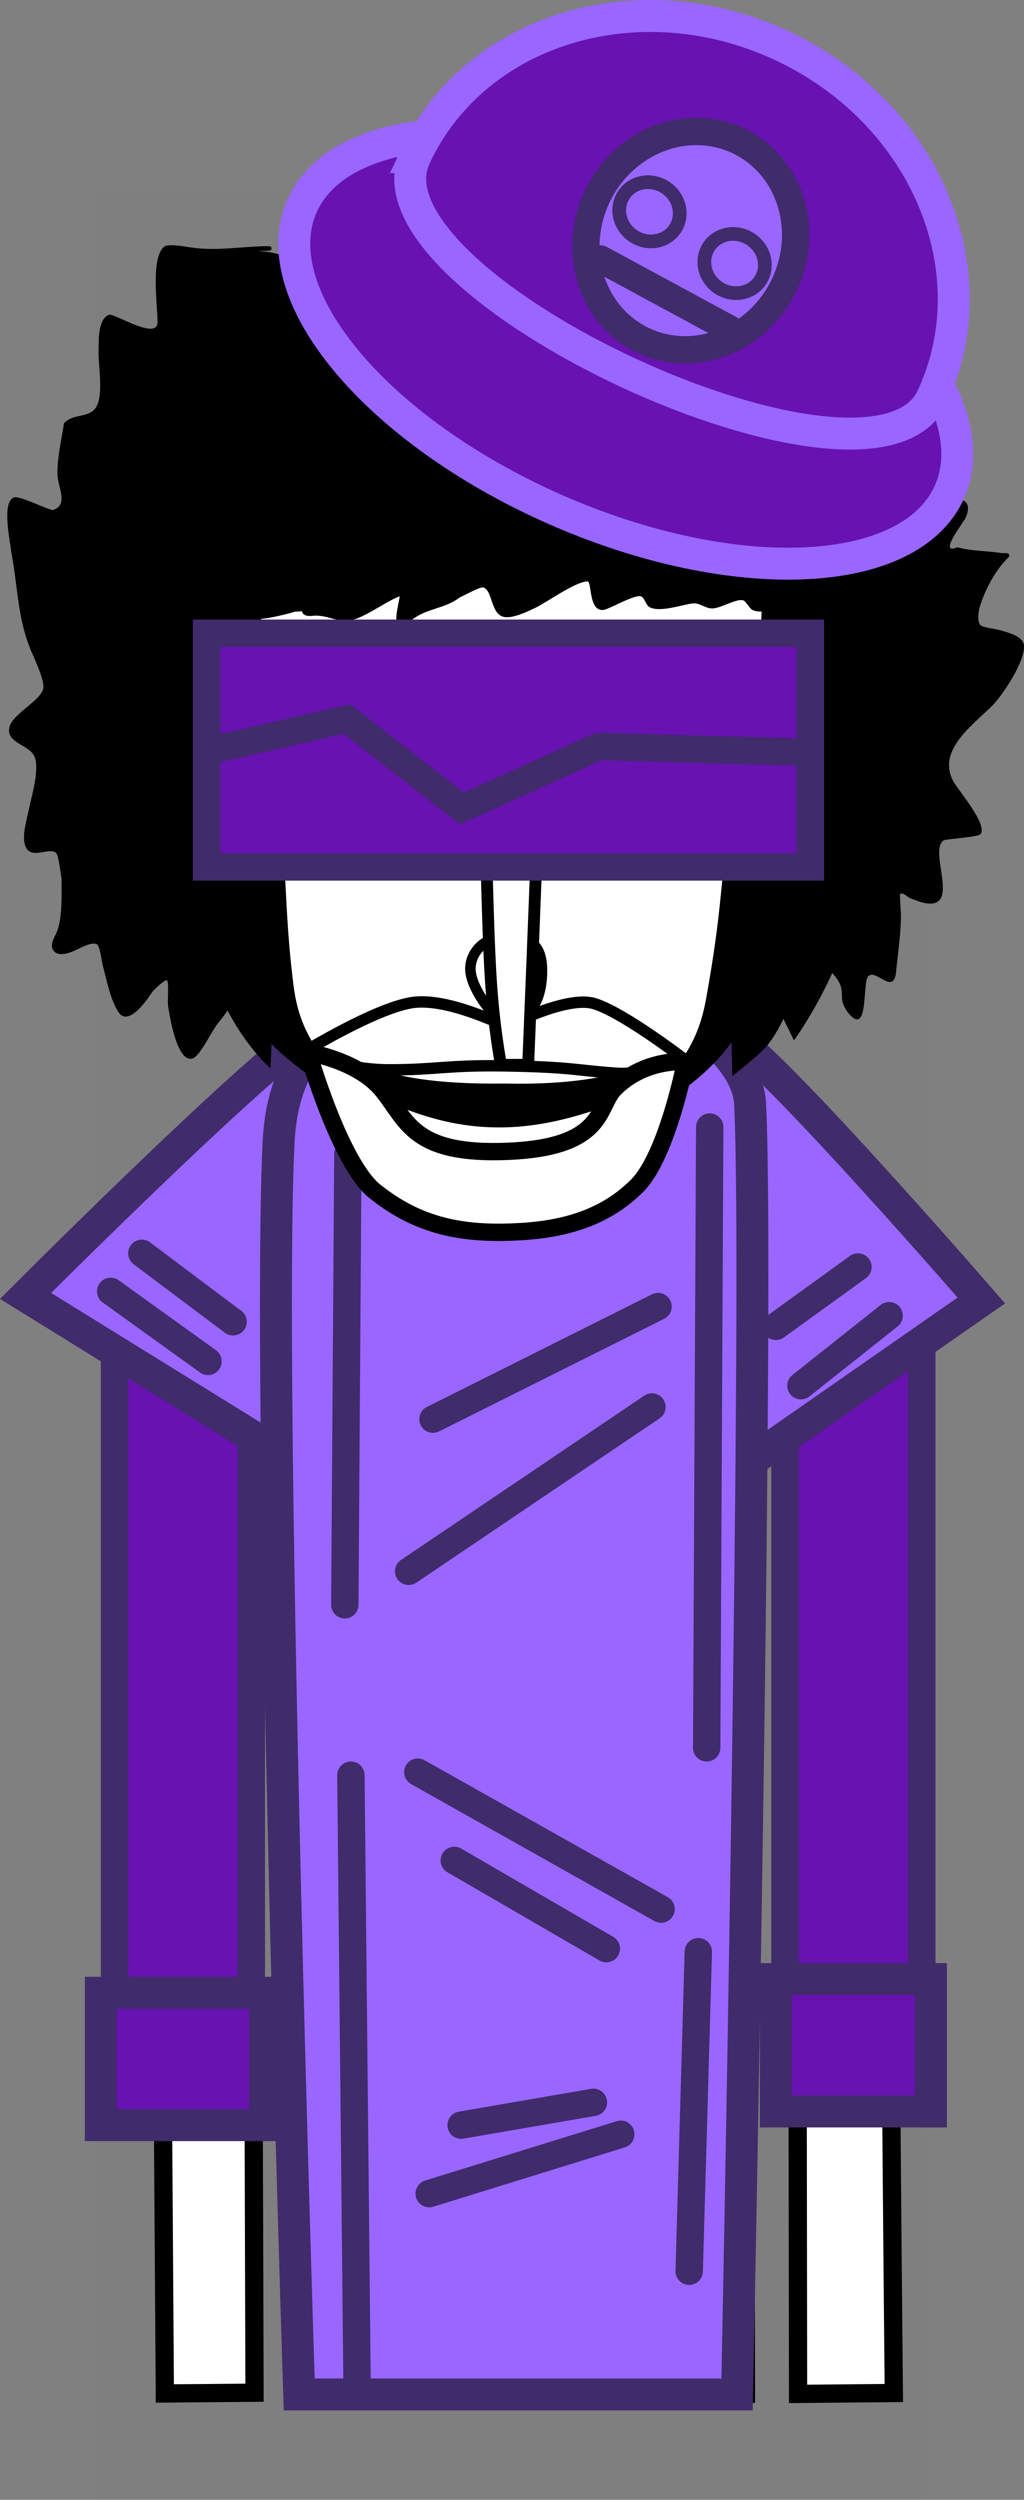 <svg version="1.1" xmlns="http://www.w3.org/2000/svg" xmlns:xlink="http://www.w3.org/1999/xlink" width="112.252" height="273.828" viewBox="0,0,112.252,273.828"><rect x="0" y="0" width="112.252" height="273.828" fill="#808080" stroke="none"/><g transform="translate(-183.475,-42.211)"><g data-paper-data="{&quot;isPaintingLayer&quot;:true}" fill-rule="nonzero" stroke-linejoin="miter" stroke-miterlimit="10" stroke-dasharray="" stroke-dashoffset="0" style="mix-blend-mode: normal"><path d="M193.787,316.039v-136.792c0.161,-1.589 0.226,-3.167 0.226,-4.866l0,-0.454c0,0 0,-0.234 -0.226,-0.249v-110.863h91.182v253.225z" fill-opacity="0.01" fill="#000000" stroke="none" stroke-width="0" stroke-linecap="butt"/><path d="M201.545,304.392c0,0 -0.635,-94.384 -0.793,-118.012c-0.055,-8.153 8.187,-36.761 40.202,-36.921c31.602,-0.158 39.857,29.487 39.849,36.897c-0.077,46.243 0.654,117.986 0.654,117.986l-10.497,0.096l-0.159,-114.843c0,0 0.075,-3.099 -2.816,-3.154c-3.434,-0.065 -2.945,3.116 -2.945,3.116l0.205,114.87l-48.214,0.072l-0.305,-115.233c0,0 0.279,-2.919 -2.886,-2.934c-3.111,-0.015 -2.816,2.909 -2.816,2.909l0.353,115.067z" fill="#ffffff" stroke="#000000" stroke-width="2" stroke-linecap="butt"/><path d="M269.525,259v-71h15v71z" fill="#6712b1" stroke="#402b6b" stroke-width="3" stroke-linecap="butt"/><path d="M196.025,261v-71h15v71z" fill="#6712b1" stroke="#402b6b" stroke-width="3" stroke-linecap="butt"/><path d="M263.275,204l1.333,-18c0,0 -5.179,-30.5 -1.556,-30.5c2.682,0 28,29.167 28,29.167z" data-paper-data="{&quot;index&quot;:null}" fill="#9966ff" stroke="#402b6b" stroke-width="3.5" stroke-linecap="butt"/><path d="M256.143,200.334c-0.571,0 -1.034,-0.463 -1.034,-1.034c0,-0.571 0.463,-1.034 1.034,-1.034c0.571,0 1.034,0.463 1.034,1.034c0,0.571 -0.463,1.034 -1.034,1.034z" fill="#000000" stroke="none" stroke-width="1.5" stroke-linecap="butt"/><path d="M186.275,184.167c0,0 29.63,-29.667 32.65,-29.667c4.08,0 -2.874,31 -2.874,31l1.501,18z" fill="#9966ff" stroke="#402b6b" stroke-width="3.5" stroke-linecap="butt"/><path d="M250.883,204.569c-4.463,-0.314 -6.552,-1.794 -6.17,-2.58c0.118,-0.242 2.846,1.064 6.97,1.305c6.409,0.375 8.51,-0.632 8.51,-0.632v1.346c0,0 -2.413,1.047 -9.311,0.561z" fill="#000000" stroke="#000000" stroke-width="0" stroke-linecap="butt"/><path d="M223.07,199.3c0,-0.571 0.463,-1.034 1.034,-1.034c0.571,0 1.034,0.463 1.034,1.034c0,0.571 -0.463,1.034 -1.034,1.034c-0.571,0 -1.034,-0.463 -1.034,-1.034z" fill="#000000" stroke="none" stroke-width="1.5" stroke-linecap="butt"/><path d="M216.275,304.5c0,0 -3.592,-110.687 -2.253,-137.294c0.635,-12.61 9.903,-14.706 9.903,-14.706c0.183,0.951 0.375,1.9 0.56,2.852c1.299,3.473 2.308,6.52 4.107,9.645c1.85,3.168 5.443,4.469 8.93,4.475c3.419,0.002 7.508,0.865 10.101,-1.772c2.855,-1.769 4.934,-5.164 6.466,-8.197c0.994,-1.976 1.898,-4.57 2.554,-7.004c0,0 8.767,4.815 9.057,10.592c1.034,20.586 -1.426,141.408 -1.426,141.408z" fill="#9966ff" stroke="#402b6b" stroke-width="3.5" stroke-linecap="butt"/><path d="M194.43,113.306c0,0 6.163,-5.922 6.292,-6.788c0.337,-2.271 -0.168,-40.173 35.968,-41.574c44.636,-0.914 39.015,35.349 41.531,42.19c3.45,9.381 6.157,17.4 6.157,17.4c0,0 -2.767,-2.054 -4.08,-3.134c-1.224,-1.008 -3.801,-3.146 -3.801,-3.146c0,0 3.091,10.348 1.311,20.695c-1.562,9.481 -7.298,17.225 -7.298,17.225l-1.155,-2.347c0,0 -1.023,2.198 -2.16,3.333c-1.137,1.135 -3.439,2.913 -3.439,2.913l-0.092,-3.704c0,0 -7.06,11.018 -24.351,10.872c-16.306,-0.255 -26.072,-10.675 -26.072,-10.675l-0.116,2.655c0,0 -3.895,-3.293 -6.181,-9.708c-2.725,-7.646 -3.239,-12.243 -3.239,-12.243c0,0 -2.339,1.899 -5.717,2.774c-4.233,1.097 -6.947,0.345 -6.947,0.345c0,0 3.608,-2.717 5.584,-4.77c1.76,-1.828 2.647,-3.377 2.647,-3.377c0,0 -2.108,1.085 -4.233,1.618c-2.217,0.556 -4.03,0.531 -4.03,0.531c0,0 4.975,-5.037 7.031,-10.874c1.941,-5.511 2.1,-10.957 2.1,-10.957c0,0 -1.362,0.662 -3.33,0.795c-1.248,0.085 -2.378,-0.049 -2.378,-0.049z" fill="#000000" stroke="none" stroke-width="1.5" stroke-linecap="butt"/><path d="M211.216,124.628c-0.577,-7.293 0.335,-17.154 0.335,-17.154c0,0 3.411,-0.041 13.914,-3.144c8.07,-2.384 20.547,-9.487 20.547,-9.487c0,0 -2.16,3.005 -3.408,4.46c-1.327,1.547 -3.993,4.563 -3.993,4.563c0,0 7.838,-1.668 14.675,-4.729c8.568,-3.536 10.593,-6.053 12.95,-4.593c2.783,1.724 1.03,23.183 0.718,28.741c-0.422,5.669 -2.533,9.5 -3.15,12.521c-0.617,3.021 -0.41,6.137 -2.206,16.04c-1.121,6.18 -4.162,8.925 -10.019,14.661c-5.858,5.736 -9.054,9.253 -13.014,9.322c-3.811,0.066 -8.936,-5.1 -13.935,-10.382c-5.324,-5.625 -8.875,-8.477 -9.716,-15.14c-0.757,-6 -0.777,-9.909 -1.123,-15.248c-0.253,-3.903 -2.261,-6.445 -2.576,-10.428z" fill="#ffffff" stroke="#000000" stroke-width="1.5" stroke-linecap="butt"/><path d="M259.286,113.308c0,0 1.524,0.318 4.256,1.11c2.495,0.724 4.449,1.744 4.449,1.744l0.195,1.17c0,0 -7.25,-3.13 -15.116,-2.471c-6.29,0.527 -9.963,2.812 -9.963,2.812l0.046,-4.177c0,0 3.127,-1.704 7.864,-1.856c4.904,-0.157 8.091,0.591 8.091,0.591z" data-paper-data="{&quot;index&quot;:null}" fill="#000000" stroke="none" stroke-width="1.5" stroke-linecap="butt"/><path d="M238.848,154.055c-1.034,0 -3.538,-3.26 -3.787,-5.364c-0.222,-1.882 1.315,-3.828 3.787,-3.828c2.472,0 4.202,0.491 4.03,4.189c-0.146,3.138 -1.558,5.003 -4.03,5.003z" fill="#ffffff" stroke="#000000" stroke-width="1.15" stroke-linecap="butt"/><path d="M211.702,69.707c1.693,0.088 3.315,0.421 4.597,1.676c1.056,1.059 1.917,2.367 2.912,3.393c1.257,1.297 3.475,2.123 4.939,3.18c2.934,2.121 5.293,4.17 8.626,5.765c1.271,0.609 2.543,1.217 3.814,1.825c1.212,-0.49 2.418,-0.99 3.633,-1.427c3.968,-1.427 6.398,-0.412 10.032,1.479c3.112,1.619 6.242,3.11 9.448,4.534c3.2,1.422 6.433,2.727 9.687,4.019c1.856,0.737 3.746,1.605 5.354,2.81c0.323,0.242 1.642,0.978 1.699,1.378c0.043,0.304 -0.434,1.185 -0.775,1.813c1.991,0.141 4.005,-0.008 6.045,-0.324c2.396,-0.371 4.103,-1.778 6.188,-2.634c1.992,-0.818 2.023,1.093 1.1,2.239c-0.211,0.397 -1.752,2.396 -1.327,2.815c0.211,0.209 0.602,-0.137 0.889,-0.059c1.55,0.419 3.192,0.348 4.811,0.627l0.001,-0.029l0.498,0.023c0.133,0.005 0.24,0.115 0.24,0.25c0,0.066 -0.026,0.127 -0.068,0.171l-0.342,0.364c-1.249,1.331 -2.31,3.361 -2.827,5.104c-0.127,0.429 -0.364,1.792 0.191,2.068c0.482,0.239 1.343,0.292 1.886,0.442c0.797,0.221 2.535,0.623 2.74,1.54c0.367,1.643 -2.339,5.661 -3.458,6.777c-2.15,2.121 -6.015,4.865 -4.302,8.183c0.505,0.978 3.877,4.845 3.025,5.876c-0.257,0.311 -3.421,0.501 -4.018,0.662c-1.78,1.128 2.011,7.704 -2.146,6.874c-0.483,-0.096 -0.983,-0.325 -1.451,-0.481c-0.413,-0.13 -0.856,-0.744 -1.206,-0.487c-0.038,0.028 0.1,2.071 0.1,2.299c-0.003,2.154 -0.363,4.351 -0.565,6.497c-0.418,2.138 -2.164,-0.622 -3.017,0.197c-0.674,0.647 0.088,6.69 -2.152,4.075c-0.231,-0.27 -0.41,-0.586 -0.553,-0.911c-0.291,-0.686 -0.107,-1.307 -0.289,-1.992c-0.305,-1.145 -1.521,-1.867 -1.906,-2.884c-0.138,-0.365 0.168,-1.101 -0.084,-1.435c-0.531,-0.706 -1.405,-2.155 -1.432,-3.132c0.001,-3.237 1.42,-7.092 2.192,-10.256c0.814,-3.334 1.31,-6.887 1.308,-10.317c-0.002,-3.071 -0.104,-7.419 -1.799,-10.021c-1.208,-1.856 -2.371,-3.085 -3.823,-3.976c-0.336,0.167 -0.695,0.305 -1.08,0.407c-0.924,0.231 -2.171,0.783 -3.102,0.307c-0.31,-0.159 -0.694,-0.968 -1.003,-1.044c-0.782,-0.192 -2.422,0.855 -3.309,0.893c-0.874,0.038 -1.401,-0.687 -2.34,-0.535c-1.16,0.175 -3.527,0.99 -4.614,0.39c-0.37,-0.204 -0.547,-1.011 -0.903,-1.169c-0.636,-0.283 -3.286,1.28 -4.059,1.463c-1.766,0.302 -1.314,-3.153 -1.847,-3.115c-1.429,0.1 -4.213,2.157 -5.636,2.867c-0.801,0.399 -2.569,1.236 -3.495,1.034c-1.492,-0.326 -1.23,-2.893 -2.266,-3.233c-0.344,-0.113 -2.167,0.923 -2.588,1.085c-1.666,1.291 -3.593,1.157 -5.25,2.466c-0.445,0.352 -1.052,1.147 -1.607,0.316c-0.306,-0.458 0.211,-2.336 0.273,-2.903c-1.602,0.592 -4.115,2.582 -5.727,2.693c-1.232,0.085 -2.449,-0.721 -3.865,-0.548c-0.816,0.088 -1.03,-0.192 -1.158,-0.54c-0.039,0.03 -0.087,0.049 -0.14,0.052l-0.498,0.028l-0.001,-0.022c-1.517,0.447 -4.492,1.181 -5.087,0.644c-0.199,-0.179 -0.279,-0.444 -0.278,-0.757c-0.659,-0.07 -1.27,-0.484 -1.818,-1.572c-0.283,-0.561 -0.521,-1.135 -0.733,-1.717c-1.314,1.317 -3.432,3.397 -3.759,4.868c-0.272,1.227 0.064,2.229 -0.511,3.421c-0.522,3.054 0.022,6.853 0.022,10.227c0.001,3.569 0.143,6.876 0.793,10.387c0.631,3.409 1.115,6.919 2.201,10.181c0.626,2.133 2.1,5.091 1.923,7.334c-0.066,0.842 -1.224,1.848 -1.642,2.612c-0.481,0.663 -1.689,3.145 -2.446,3.345c-1.693,0.448 -2.468,-4.546 -2.663,-5.707c-0.087,-0.518 0.114,-2.536 -0.112,-2.846c-0.164,-0.225 -1.518,1.094 -1.622,1.253c-0.725,1.097 -2.596,3.749 -3.678,2.268c-0.953,-1.464 -1.316,-3.564 -1.775,-5.257c-0.104,-0.384 -0.268,-2.031 -0.623,-2.225c-0.533,-0.291 -1.698,0.343 -2.158,0.566c-0.644,0.311 -2.121,0.961 -2.656,0.037c-0.379,-0.654 0.287,-1.555 0.478,-2.082c0.567,-1.566 0.469,-4.108 0.462,-5.793c-0.116,-0.456 -0.313,-2.517 -0.607,-2.754c-0.799,-0.643 -2.763,0.841 -3.36,-0.745c-0.423,-1.122 0.184,-2.972 0.407,-4.092c0.28,-1.407 1.228,-4.428 0.554,-5.79c-0.621,-1.256 -3.42,-1.468 -2.609,-3.414c0.627,-1.348 3.34,-2.699 3.607,-3.932c0.208,-0.957 -1.145,-3.626 -1.515,-4.597c-1.319,-3.459 -1.278,-6.656 -1.968,-10.239c-0.098,-1.18 -1.105,-5.459 0.228,-6.101c0.581,-0.28 3.459,1.213 4.293,1.379c1.813,-0.601 0.555,-2.426 0.524,-3.939c-0.036,-1.791 0.45,-3.795 0.712,-5.568c0.998,-1.103 2.598,-0.553 3.437,-1.644c0.979,-1.272 0.306,-4.728 0.357,-6.285c0.033,-1.032 -0.116,-3.483 1.146,-3.961c0.574,-0.218 5.525,3.027 5.313,0.654c0,-1.664 -0.764,-6.958 0.741,-8.119c0.431,-0.332 2.173,-0.029 2.686,0.053c3.108,0.498 5.718,-0.105 8.823,-0.105c0,0 0.25,0 0.25,0.25c0,0.25 -0.25,0.25 -0.25,0.25c-0.438,0 -0.866,0.012 -1.287,0.031zM211.925,104.177c-1.46,0.001 -2.28,0.453 -3.527,1.196c-0.008,0.008 -0.016,0.016 -0.024,0.024c0.227,0.638 0.483,1.268 0.793,1.882c0.413,0.821 0.898,1.183 1.432,1.284c0.249,-1.183 1.2,-2.708 1.482,-3.236c0.202,-0.378 0.405,-0.743 0.612,-1.099c-0.326,-0.026 -0.61,-0.052 -0.767,-0.052zM220.655,92.807c-1.71,1.955 -3.281,4.053 -4.402,6.395c0.627,-0.745 1.292,-1.486 2.005,-2.252c1.074,-1.035 1.679,-2.645 2.397,-4.143z" fill="#000000" stroke="none" stroke-width="0.5" stroke-linecap="butt"/><path d="M212.915,134.751c0,0 -4.932,-3.517 -6.164,-8.975c-1.296,-5.743 -1.461,-9.733 0.48,-9.992c1.941,-0.259 2.703,2.377 3.733,8.356c1.029,5.979 1.951,10.611 1.951,10.611z" data-paper-data="{&quot;index&quot;:null}" fill="#ffffff" stroke="#000000" stroke-width="1" stroke-linecap="butt"/><path d="M212.713,130.804c0,0 -3.564,-2.923 -4.318,-8.451c-0.421,-3.083 2.157,-2.28 2.157,-2.28" fill="none" stroke="#000000" stroke-width="0.25" stroke-linecap="round"/><path d="M219.187,113.604c0,0 3.37,-1.819 8.032,-2.282c5.167,-0.513 7.768,-0.066 7.768,-0.066l0.295,4.137c0,0 -3.836,-0.681 -8.018,-0.521c-5.593,0.213 -6.645,1.433 -10.898,1.891c-3.644,0.393 -6.737,0.159 -6.737,0.159l-0.026,-1.232c0,0 3.595,0.074 5.234,-0.068c1.352,-0.117 3.976,-0.938 3.976,-0.938z" fill="#000000" stroke="none" stroke-width="1.5" stroke-linecap="butt"/><path d="M267.148,124.14c1.029,-5.979 1.791,-8.615 3.733,-8.356c1.941,0.259 1.776,4.249 0.48,9.992c-1.232,5.458 -6.164,8.975 -6.164,8.975c0,0 0.922,-4.633 1.951,-10.611z" data-paper-data="{&quot;index&quot;:null}" fill="#ffffff" stroke="#000000" stroke-width="1" stroke-linecap="butt"/><path d="M267.561,120.073c0,0 2.578,-0.803 2.157,2.28c-0.754,5.527 -4.318,8.451 -4.318,8.451" data-paper-data="{&quot;index&quot;:null}" fill="none" stroke="#000000" stroke-width="0.25" stroke-linecap="round"/><path d="M287.57,96.062c-4.278,9.712 -23.639,10.585 -43.243,1.95c-19.605,-8.635 -32.029,-23.509 -27.751,-33.222c4.278,-9.712 23.639,-10.585 43.243,-1.95c19.605,8.635 32.029,23.509 27.751,33.222z" fill="#6712b1" stroke="#9966ff" stroke-width="3.5" stroke-linecap="butt"/><path d="M228.961,59.431c6.501,-14.031 24.466,-19.523 40.126,-12.268c15.66,7.256 23.084,24.512 16.583,38.543c-6.501,14.031 -63.21,-12.244 -56.708,-26.275z" fill="#6712b1" stroke="#9966ff" stroke-width="3.5" stroke-linecap="butt"/><g stroke-linecap="butt"><path d="M243.17,125.252c0.071,-4.892 4.838,-8.936 10.211,-8.858c5.373,0.078 9.027,4.248 8.956,9.14c-0.071,4.892 -4.124,8.794 -9.497,8.716c-5.373,-0.078 -9.742,-4.107 -9.671,-8.999z" fill="#ffffff" stroke="#000000" stroke-width="1.4"/><path d="M247.607,125.37c0.04,-2.758 2.309,-4.962 5.067,-4.922c2.758,0.04 4.962,2.309 4.922,5.067c-0.04,2.758 -2.309,4.962 -5.067,4.922c-2.758,-0.04 -4.962,-2.309 -4.922,-5.067z" fill="#000000" stroke="none" stroke-width="1.5"/><path d="M242.685,124.811c0,0 0.064,-9.015 10.601,-8.825c9.471,0.166 9.556,9.407 9.556,9.407c0,0 -3.555,-5.434 -10.398,-5.486c-6.237,-0.047 -9.759,4.904 -9.759,4.904z" fill="#ffffff" stroke="#000000" stroke-width="1.15"/><path d="M252.443,130.67c6.843,-0.052 10.398,-5.486 10.398,-5.486c0,0 -0.085,9.241 -9.556,9.407c-10.538,0.19 -10.601,-8.825 -10.601,-8.825c0,0 3.522,4.951 9.759,4.904z" data-paper-data="{&quot;index&quot;:null}" fill="#ffffff" stroke="#000000" stroke-width="1.15"/></g><g stroke-linecap="butt"><path d="M216.503,124.919c0.071,-4.892 4.838,-8.936 10.211,-8.858c5.373,0.078 9.027,4.248 8.956,9.14c-0.071,4.892 -4.124,8.794 -9.497,8.716c-5.373,-0.078 -9.742,-4.107 -9.671,-8.999z" fill="#ffffff" stroke="#000000" stroke-width="1.4"/><path d="M220.941,125.037c0.04,-2.758 2.309,-4.962 5.067,-4.922c2.758,0.04 4.962,2.309 4.922,5.067c-0.04,2.758 -2.309,4.962 -5.067,4.922c-2.758,-0.04 -4.962,-2.309 -4.922,-5.067z" fill="#000000" stroke="none" stroke-width="1.5"/><path d="M235.425,128.442c0,0 -2.751,6.025 -8.722,5.524c-7.371,0.024 -9.768,-5.942 -9.768,-5.942c0,0 6.014,0.564 9.065,0.633c3.111,0.07 9.425,-0.216 9.425,-0.216z" data-paper-data="{&quot;index&quot;:null}" fill="#ffffff" stroke="#000000" stroke-width="1.15"/><path d="M217.135,121.795c0,0 2.397,-5.965 9.768,-5.942c5.971,-0.501 8.722,6.124 8.722,6.124c0,0 -5.889,0.228 -8.913,0.198c-3.135,-0.031 -9.577,-0.38 -9.577,-0.38z" data-paper-data="{&quot;index&quot;:null}" fill="#ffffff" stroke="#000000" stroke-width="1.15"/></g><path d="M269.326,73.661c-3.004,5.977 -9.973,8.543 -15.567,5.732c-5.594,-2.811 -7.694,-9.935 -4.69,-15.912c3.004,-5.977 9.973,-8.543 15.567,-5.732c5.594,2.811 7.694,9.935 4.69,15.912z" fill="#9966ff" stroke="#402b6b" stroke-width="3" stroke-linecap="butt"/><path d="M257.497,67.249c-0.959,1.476 -3.002,1.85 -4.563,0.835c-1.561,-1.015 -2.049,-3.033 -1.089,-4.509c0.959,-1.476 3.002,-1.85 4.563,-0.835c1.561,1.015 2.049,3.033 1.089,4.509z" fill="#9966ff" stroke="#402b6b" stroke-width="1.5" stroke-linecap="butt"/><path d="M266.83,72.916c-0.959,1.476 -3.002,1.85 -4.563,0.835c-1.561,-1.015 -2.049,-3.033 -1.089,-4.509c0.959,-1.476 3.002,-1.85 4.563,-0.835c1.561,1.015 2.049,3.033 1.089,4.509z" fill="#9966ff" stroke="#402b6b" stroke-width="1.5" stroke-linecap="butt"/><path d="M249.281,70.579l14.167,7.667" fill="none" stroke="#402b6b" stroke-width="3" stroke-linecap="round"/><path d="M195.608,183.667l10.667,7.667" fill="none" stroke="#402b6b" stroke-width="3" stroke-linecap="round"/><path d="M271.275,194l9.667,-7.667" fill="none" stroke="#402b6b" stroke-width="3" stroke-linecap="round"/><path d="M221.608,168.667l-0.333,49.333" fill="none" stroke="#402b6b" stroke-width="3" stroke-linecap="round"/><path d="M255.608,185.333l-24.667,12.333" fill="none" stroke="#402b6b" stroke-width="3" stroke-linecap="round"/><path d="M228.275,214.333l26.667,-18" fill="none" stroke="#402b6b" stroke-width="3" stroke-linecap="round"/><path d="M260.942,233.667l0.333,-68" fill="none" stroke="#402b6b" stroke-width="3" stroke-linecap="round"/><path d="M255.942,251.333l-26.667,-15" fill="none" stroke="#402b6b" stroke-width="3" stroke-linecap="round"/><path d="M249.942,255.667l-16.667,-9.667" fill="none" stroke="#402b6b" stroke-width="3" stroke-linecap="round"/><path d="M222.608,302.667l-0.667,-66" fill="none" stroke="#402b6b" stroke-width="3" stroke-linecap="round"/><path d="M259.025,291l1,-35" fill="none" stroke="#402b6b" stroke-width="3" stroke-linecap="round"/><path d="M248.525,272.5l-14.5,2.5" fill="none" stroke="#402b6b" stroke-width="3" stroke-linecap="round"/><path d="M230.525,282.5l21,-6.5" fill="none" stroke="#402b6b" stroke-width="3" stroke-linecap="round"/><path d="M199.025,179.5l10,7.5" fill="none" stroke="#402b6b" stroke-width="3" stroke-linecap="round"/><path d="M268.525,187.5l9,-6.5" fill="none" stroke="#402b6b" stroke-width="3" stroke-linecap="round"/><path d="M194.525,275v-14.5h18v14.5z" fill="#6712b1" stroke="#402b6b" stroke-width="3.5" stroke-linecap="butt"/><path d="M268.525,273.5v-14.5h17v14.5z" fill="#6712b1" stroke="#402b6b" stroke-width="3.5" stroke-linecap="butt"/><g stroke-linecap="butt"><path d="M257.628,159.177c-0.084,3.01 -11.603,10.392 -19.814,10.258c-8.211,-0.134 -19.226,-8.862 -19.142,-11.871c0.084,-3.01 12.341,-1.278 20.552,-1.144c8.211,0.134 18.488,-0.253 18.404,2.757z" fill="#000000" stroke="none" stroke-width="0"/><path d="M256.359,157.272c0,0 -3.357,3.962 -17.575,3.629c-15.417,0.218 -17.239,-3.713 -17.239,-3.713z" fill="#ffffff" stroke="none" stroke-width="0"/><path d="M254.818,160.855c0,0 -2.693,10.811 -17.441,10.476c-12.967,-0.295 -15.263,-10.56 -15.263,-10.56c0,0 1.92,1.523 5.823,2.946c2.59,0.944 5.864,1.989 10.219,1.994c3.886,0.005 7.281,-0.866 9.8,-1.658c4.558,-1.434 6.863,-3.198 6.863,-3.198z" fill="#ffffff" stroke="none" stroke-width="0"/><path d="M248.575,152.134c3.037,0.878 9.558,5.842 9.558,5.842c0,0 -3.754,2.023 -7.002,1.803c-4.596,-0.312 -4.806,-0.681 -12.216,-0.809c-6.378,-0.11 -7.707,0.443 -12.855,0.43c-5.148,-0.013 -9.128,-2.039 -9.128,-2.039c0,0 7.575,-4.633 11.622,-5.311c3.959,-0.664 10.222,2.572 10.493,2.588c0,0 6.49,-3.382 9.527,-2.504z" fill="#ffffff" stroke="#000000" stroke-width="1.25"/><path d="M250.86,161.437c3.346,-3.338 7.758,-2.921 7.758,-2.921c0,0 -1.985,10.264 -5.314,13.593c-4.081,4.082 -9.378,5.011 -14.705,5.086c-6.052,0.085 -10.13,-1.4 -13.996,-4.456c-3.866,-3.056 -7.351,-15.238 -7.351,-15.238c0,0 5.517,0.839 8.209,4.204c2.692,3.365 3.341,7.075 13.781,6.618c10.699,-0.469 9.665,-4.938 11.618,-6.887z" fill="#ffffff" stroke="#000000" stroke-width="1.9"/></g><path d="M242.45,123.961c0,0 0.103,3.97 0.006,7.127c-0.192,6.251 -1.081,27.761 -1.081,27.761l-2.982,0.009c0,0 -0.803,-4.173 -1.123,-9.5c-0.434,-7.211 -0.45,-16.293 -0.763,-19.632c-0.298,-3.165 -0.896,-5.715 -0.896,-5.715" fill="#ffffff" stroke="#000000" stroke-width="1.3" stroke-linecap="round"/><path d="M206.113,137.176v-25.6h66.2v25.6z" fill="#6712b1" stroke="#402b6b" stroke-width="3" stroke-linecap="butt"/><path d="M270.513,124.576l-21.4,-0.6l-15,6.8l-12.6,-9.8l-14.8,3.4" fill="none" stroke="#402b6b" stroke-width="3" stroke-linecap="round"/></g></g></svg>